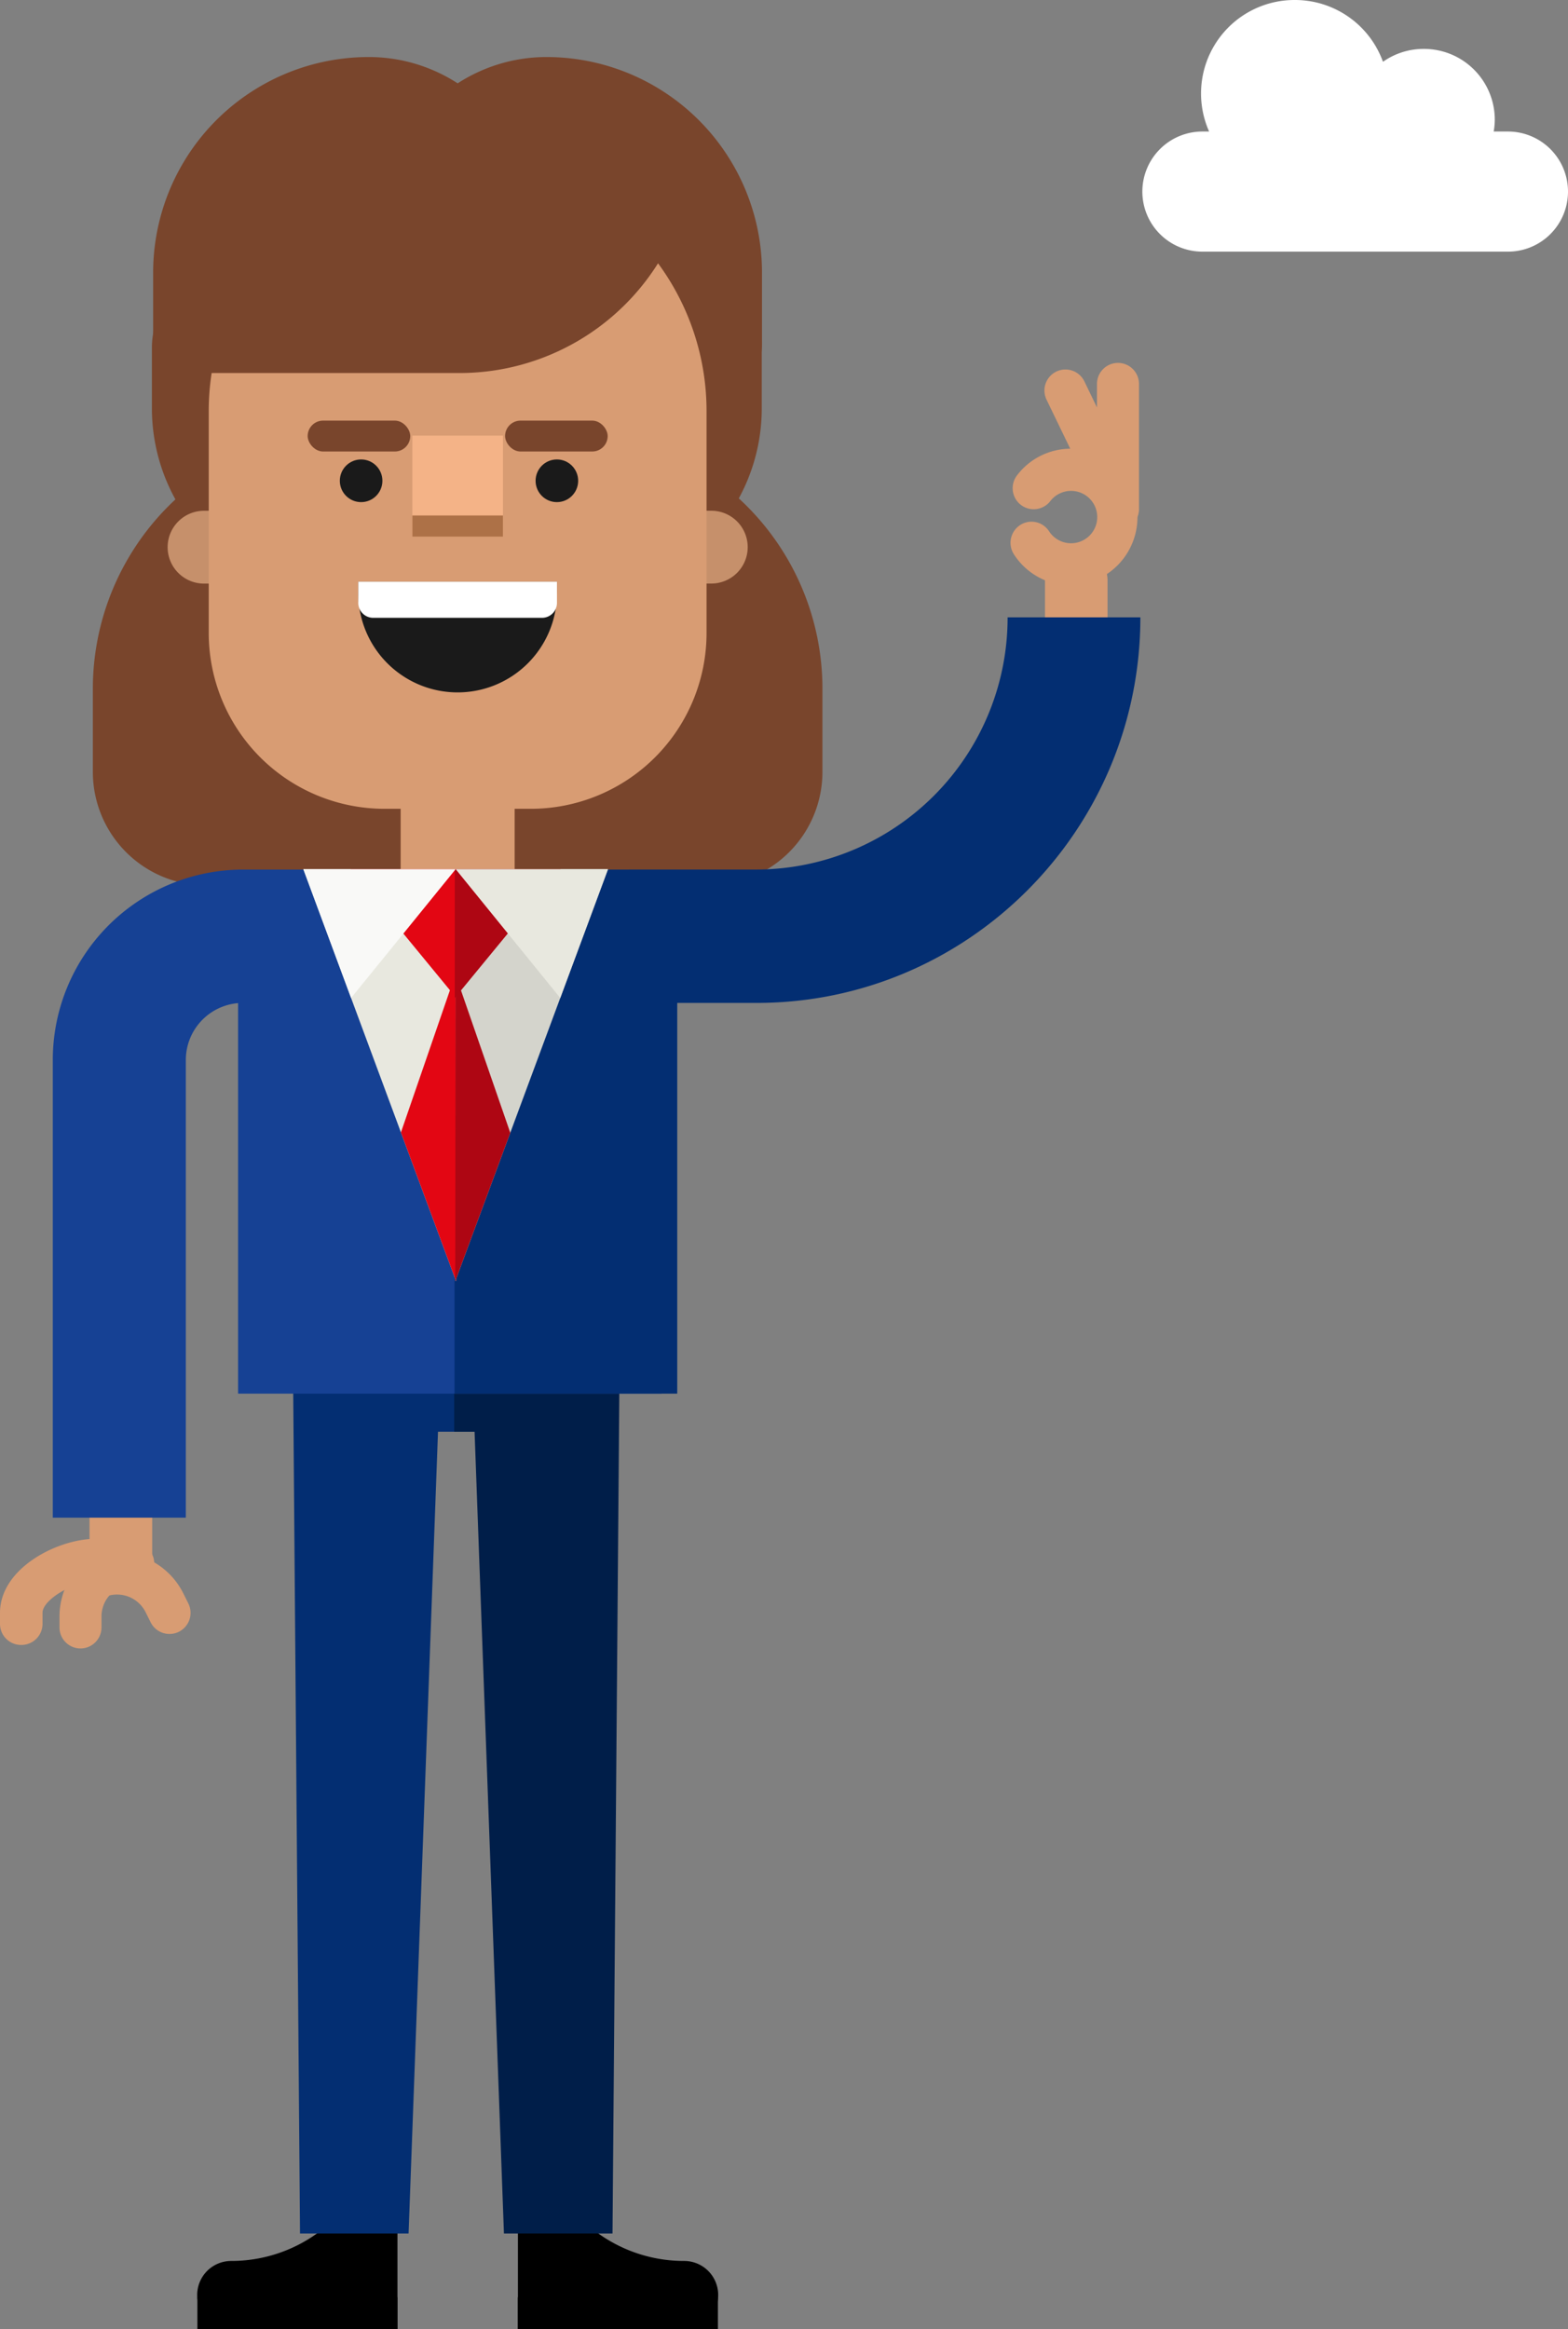 <svg xmlns="http://www.w3.org/2000/svg" xmlns:xlink="http://www.w3.org/1999/xlink" viewBox="0 0 330 490"><rect x="0" y="0" width="330" height="490" fill="#808080" stroke="none"/><defs><style>.a{fill:none;}.b{fill:#79452c;}.c{fill:#d89c73;}.d{fill:#032e72;}.e{fill:#001e49;}.f{fill:#164194;}.g{fill:#c6906b;}.h{fill:#1a1a1a;}.i{fill:#fff;}.j{fill:#f4b387;}.k{fill:#ad7147;}.l{fill:#e8e8df;}.m{fill:#d4d4cc;}.n{fill:#e30613;}.o{clip-path:url(#a);}.p{fill:#ae0613;}.q{clip-path:url(#b);}.r{fill:#f9f9f7;}</style><clipPath id="a"><polygon class="a" points="95.99 269.55 73.89 209.96 63.84 182.86 95.9 182.86 95.99 269.55"/></clipPath><clipPath id="b"><polygon class="a" points="95.81 269.55 117.91 209.96 127.96 182.86 95.9 182.86 95.81 269.55"/></clipPath></defs><title>homme</title><path class="b" d="M118.73,90.54h0a54.36,54.36,0,0,1,54.36,54.36v17.48a23.89,23.89,0,0,1-23.89,23.89H118.73a41.18,41.18,0,0,1-41.18-41.18V131.73a41.18,41.18,0,0,1,41.18-41.18Z"/><path class="b" d="M60.73,90.54H91.21a23.89,23.89,0,0,1,23.89,23.89v17.48a54.36,54.36,0,0,1-54.36,54.36h0a41.18,41.18,0,0,1-41.18-41.18V131.73A41.18,41.18,0,0,1,60.73,90.54Z" transform="translate(134.64 276.82) rotate(-180)"/><rect class="c" x="84.32" y="164.58" width="23.99" height="20.73"/><path class="c" d="M226.51,157.72a6.6,6.6,0,0,1-6.58-6.61v-29a6.58,6.58,0,1,1,13.16,0v29A6.6,6.6,0,0,1,226.51,157.72Z"/><path class="c" d="M225.38,123.17a14.27,14.27,0,0,1-12-6.56,4.46,4.46,0,0,1,1.31-6.14,4.39,4.39,0,0,1,6.1,1.31,5.51,5.51,0,1,0,.26-6.36,4.42,4.42,0,1,1-7-5.42,14.18,14.18,0,0,1,11.33-5.6,14.39,14.39,0,0,1,0,28.77Z"/><path class="c" d="M235.29,111.53a4.42,4.42,0,0,1-4.42-4.43V80.77a4.42,4.42,0,1,1,8.84,0V107.1A4.42,4.42,0,0,1,235.29,111.53Z"/><path class="c" d="M233.64,106a4.43,4.43,0,0,1-4-2.5l-9.38-19.4a4.42,4.42,0,1,1,7.95-3.88l9.38,19.41a4.44,4.44,0,0,1-2.05,5.92A4.26,4.26,0,0,1,233.64,106Z"/><path class="d" d="M159.24,211H132.39V182.94h26.85a53,53,0,0,0,52.82-53.06H240C240,174.62,203.77,211,159.24,211Z"/><path d="M48.69,475.67h0a31,31,0,0,0,18-5.77l.85-.6H83.65V490h-35a7.16,7.16,0,0,1-7.15-7.16h0A7.16,7.16,0,0,1,48.69,475.67Z"/><rect x="41.54" y="483.31" width="42.11" height="6.69"/><path d="M143.94,475.67h0a31,31,0,0,1-18-5.77l-.84-.6H109V490h35a7.16,7.16,0,0,0,7.15-7.16h0A7.16,7.16,0,0,0,143.94,475.67Z"/><rect x="108.98" y="483.31" width="42.11" height="6.69" transform="translate(260.07 973.31) rotate(-180)"/><rect class="d" x="77.96" y="283.4" width="34.56" height="17.81"/><rect class="e" x="95.59" y="283.4" width="16.94" height="17.81"/><polygon class="e" points="106.06 469.89 128.91 469.89 130.35 291.73 99.53 291.73 106.06 469.89"/><polygon class="d" points="63.14 469.89 85.99 469.89 92.53 291.73 61.7 291.73 63.14 469.89"/><rect class="f" x="50.11" y="182.94" width="89.14" height="110.25" transform="translate(189.36 476.14) rotate(-180)"/><rect class="d" x="95.66" y="182.94" width="46.87" height="110.25" transform="translate(238.19 476.14) rotate(-180)"/><path class="b" d="M115,12h0a45.37,45.37,0,0,1,45.37,45.37V72A19.94,19.94,0,0,1,140.46,91.9H115A34.37,34.37,0,0,1,80.65,57.53V46.37A34.37,34.37,0,0,1,115,12Z"/><path class="b" d="M66.61,12H92.05A19.94,19.94,0,0,1,112,31.94V46.53A45.37,45.37,0,0,1,66.62,91.9h0A34.37,34.37,0,0,1,32.24,57.53V46.37A34.37,34.37,0,0,1,66.61,12Z" transform="translate(144.23 103.9) rotate(180)"/><path class="b" d="M62,55.79h0a39.58,39.58,0,0,1,39.58,39.58v12.73a17.39,17.39,0,0,1-17.39,17.39H62a30,30,0,0,1-30-30V85.77a30,30,0,0,1,30-30Z" transform="translate(133.55 181.27) rotate(180)"/><path class="b" d="M120.74,55.79h22.19a17.39,17.39,0,0,1,17.39,17.39V85.9a39.58,39.58,0,0,1-39.58,39.58h0a30,30,0,0,1-30-30V85.77a30,30,0,0,1,30-30Z"/><path class="g" d="M35.28,107.45h8.5a7.66,7.66,0,0,1,7.66,7.66v0a7.66,7.66,0,0,1-7.66,7.66h-8.5a0,0,0,0,1,0,0V107.45A0,0,0,0,1,35.28,107.45Z" transform="translate(86.72 230.23) rotate(180)"/><path class="g" d="M141.2,107.45h8.5a7.66,7.66,0,0,1,7.66,7.66v0a7.66,7.66,0,0,1-7.66,7.66h-8.5a0,0,0,0,1,0,0V107.45A0,0,0,0,1,141.2,107.45Z"/><path class="c" d="M80.87,170.16h30.89a37,37,0,0,0,36.94-37V86.53A52.43,52.43,0,0,0,96.32,34.05h0A52.44,52.44,0,0,0,43.93,86.53v46.62A37,37,0,0,0,80.87,170.16Z"/><path class="b" d="M43.73,29.08H146.06a0,0,0,0,1,0,0v.05A49.35,49.35,0,0,1,96.71,78.48h-53a0,0,0,0,1,0,0V29.08a0,0,0,0,1,0,0Z"/><path class="h" d="M96.32,122.4h0a20.91,20.91,0,0,1,20.91,20.91v2.37a0,0,0,0,1,0,0H75.41a0,0,0,0,1,0,0v-2.37A20.91,20.91,0,0,1,96.32,122.4Z" transform="translate(192.63 268.07) rotate(-180)"/><path class="i" d="M78.55,122.4h35.53a3.15,3.15,0,0,1,3.15,3.15V130a0,0,0,0,1,0,0H75.41a0,0,0,0,1,0,0v-4.44A3.15,3.15,0,0,1,78.55,122.4Z" transform="translate(192.63 252.38) rotate(-180)"/><rect class="j" x="86.78" y="91.66" width="19.07" height="21.25" transform="translate(192.63 204.56) rotate(-180)"/><rect class="b" x="106.3" y="88.49" width="21.59" height="6.5" rx="3.25"/><rect class="b" x="64.75" y="88.49" width="21.59" height="6.5" rx="3.25"/><rect class="k" x="86.78" y="108.44" width="19.07" height="4.46" transform="translate(192.63 221.35) rotate(-180)"/><ellipse class="h" cx="76" cy="101.15" rx="4.48" ry="4.49"/><ellipse class="h" cx="117.2" cy="101.15" rx="4.48" ry="4.49"/><polygon class="l" points="95.99 269.55 73.89 209.96 63.84 182.86 95.9 182.86 95.99 269.55"/><polygon class="m" points="95.81 269.55 117.91 209.96 127.96 182.86 95.9 182.86 95.81 269.55"/><polyline class="n" points="73.75 182.86 96.04 209.96 96.04 182.86"/><g class="o"><polyline class="n" points="73.4 270.1 96.05 204.38 96.05 270.1"/></g><polyline class="p" points="118 182.86 95.71 209.96 95.71 182.86"/><g class="q"><polyline class="p" points="118.4 270.1 95.64 204.38 90.88 270.1"/></g><polygon class="r" points="73.89 209.96 63.84 182.86 95.9 182.86 73.89 209.96"/><polyline class="l" points="95.9 182.86 117.91 209.96 127.96 182.86"/><rect class="c" x="18.84" y="309.64" width="13.19" height="24.79"/><path class="c" d="M35.7,343.76a4.43,4.43,0,0,1-4-2.46l-1.06-2.13a6.72,6.72,0,0,0-9-3,4.44,4.44,0,0,1-3.94-7.95,15.58,15.58,0,0,1,20.88,7l1.06,2.13a4.44,4.44,0,0,1-2,5.95A4.34,4.34,0,0,1,35.7,343.76Z"/><path class="c" d="M16.91,346.81h0a4.43,4.43,0,0,1-4.39-4.47l0-2.38a15.63,15.63,0,0,1,15.71-15.47,4.44,4.44,0,0,1,0,8.87h-.1A6.73,6.73,0,0,0,21.36,340l0,2.39A4.43,4.43,0,0,1,16.91,346.81Z"/><path class="c" d="M4.43,346.07h0A4.43,4.43,0,0,1,0,341.6l0-2.39C.1,329.92,12,323.82,20,323.74l6.44-.72a4.44,4.44,0,0,1,1,8.82l-6.95.78h-.26c-4.64,0-11.26,3.89-11.28,6.67l0,2.38A4.44,4.44,0,0,1,4.43,346.07Z"/><path class="f" d="M39.11,319.29h-28V223a40.06,40.06,0,0,1,40-40.05V211a12,12,0,0,0-12,12Z"/><path class="i" d="M317.36,27.67h-3a14.57,14.57,0,0,0,.23-2.48h0a14.9,14.9,0,0,0-14.9-14.9h-.06A14.79,14.79,0,0,0,291.06,13,19.68,19.68,0,0,0,272.55,0h-.08a19.67,19.67,0,0,0-18,27.67h-1.41a12.64,12.64,0,0,0-12.64,12.64h0a12.63,12.63,0,0,0,12.64,12.63h64.29A12.63,12.63,0,0,0,330,40.31h0A12.64,12.64,0,0,0,317.36,27.67Z"/></svg>